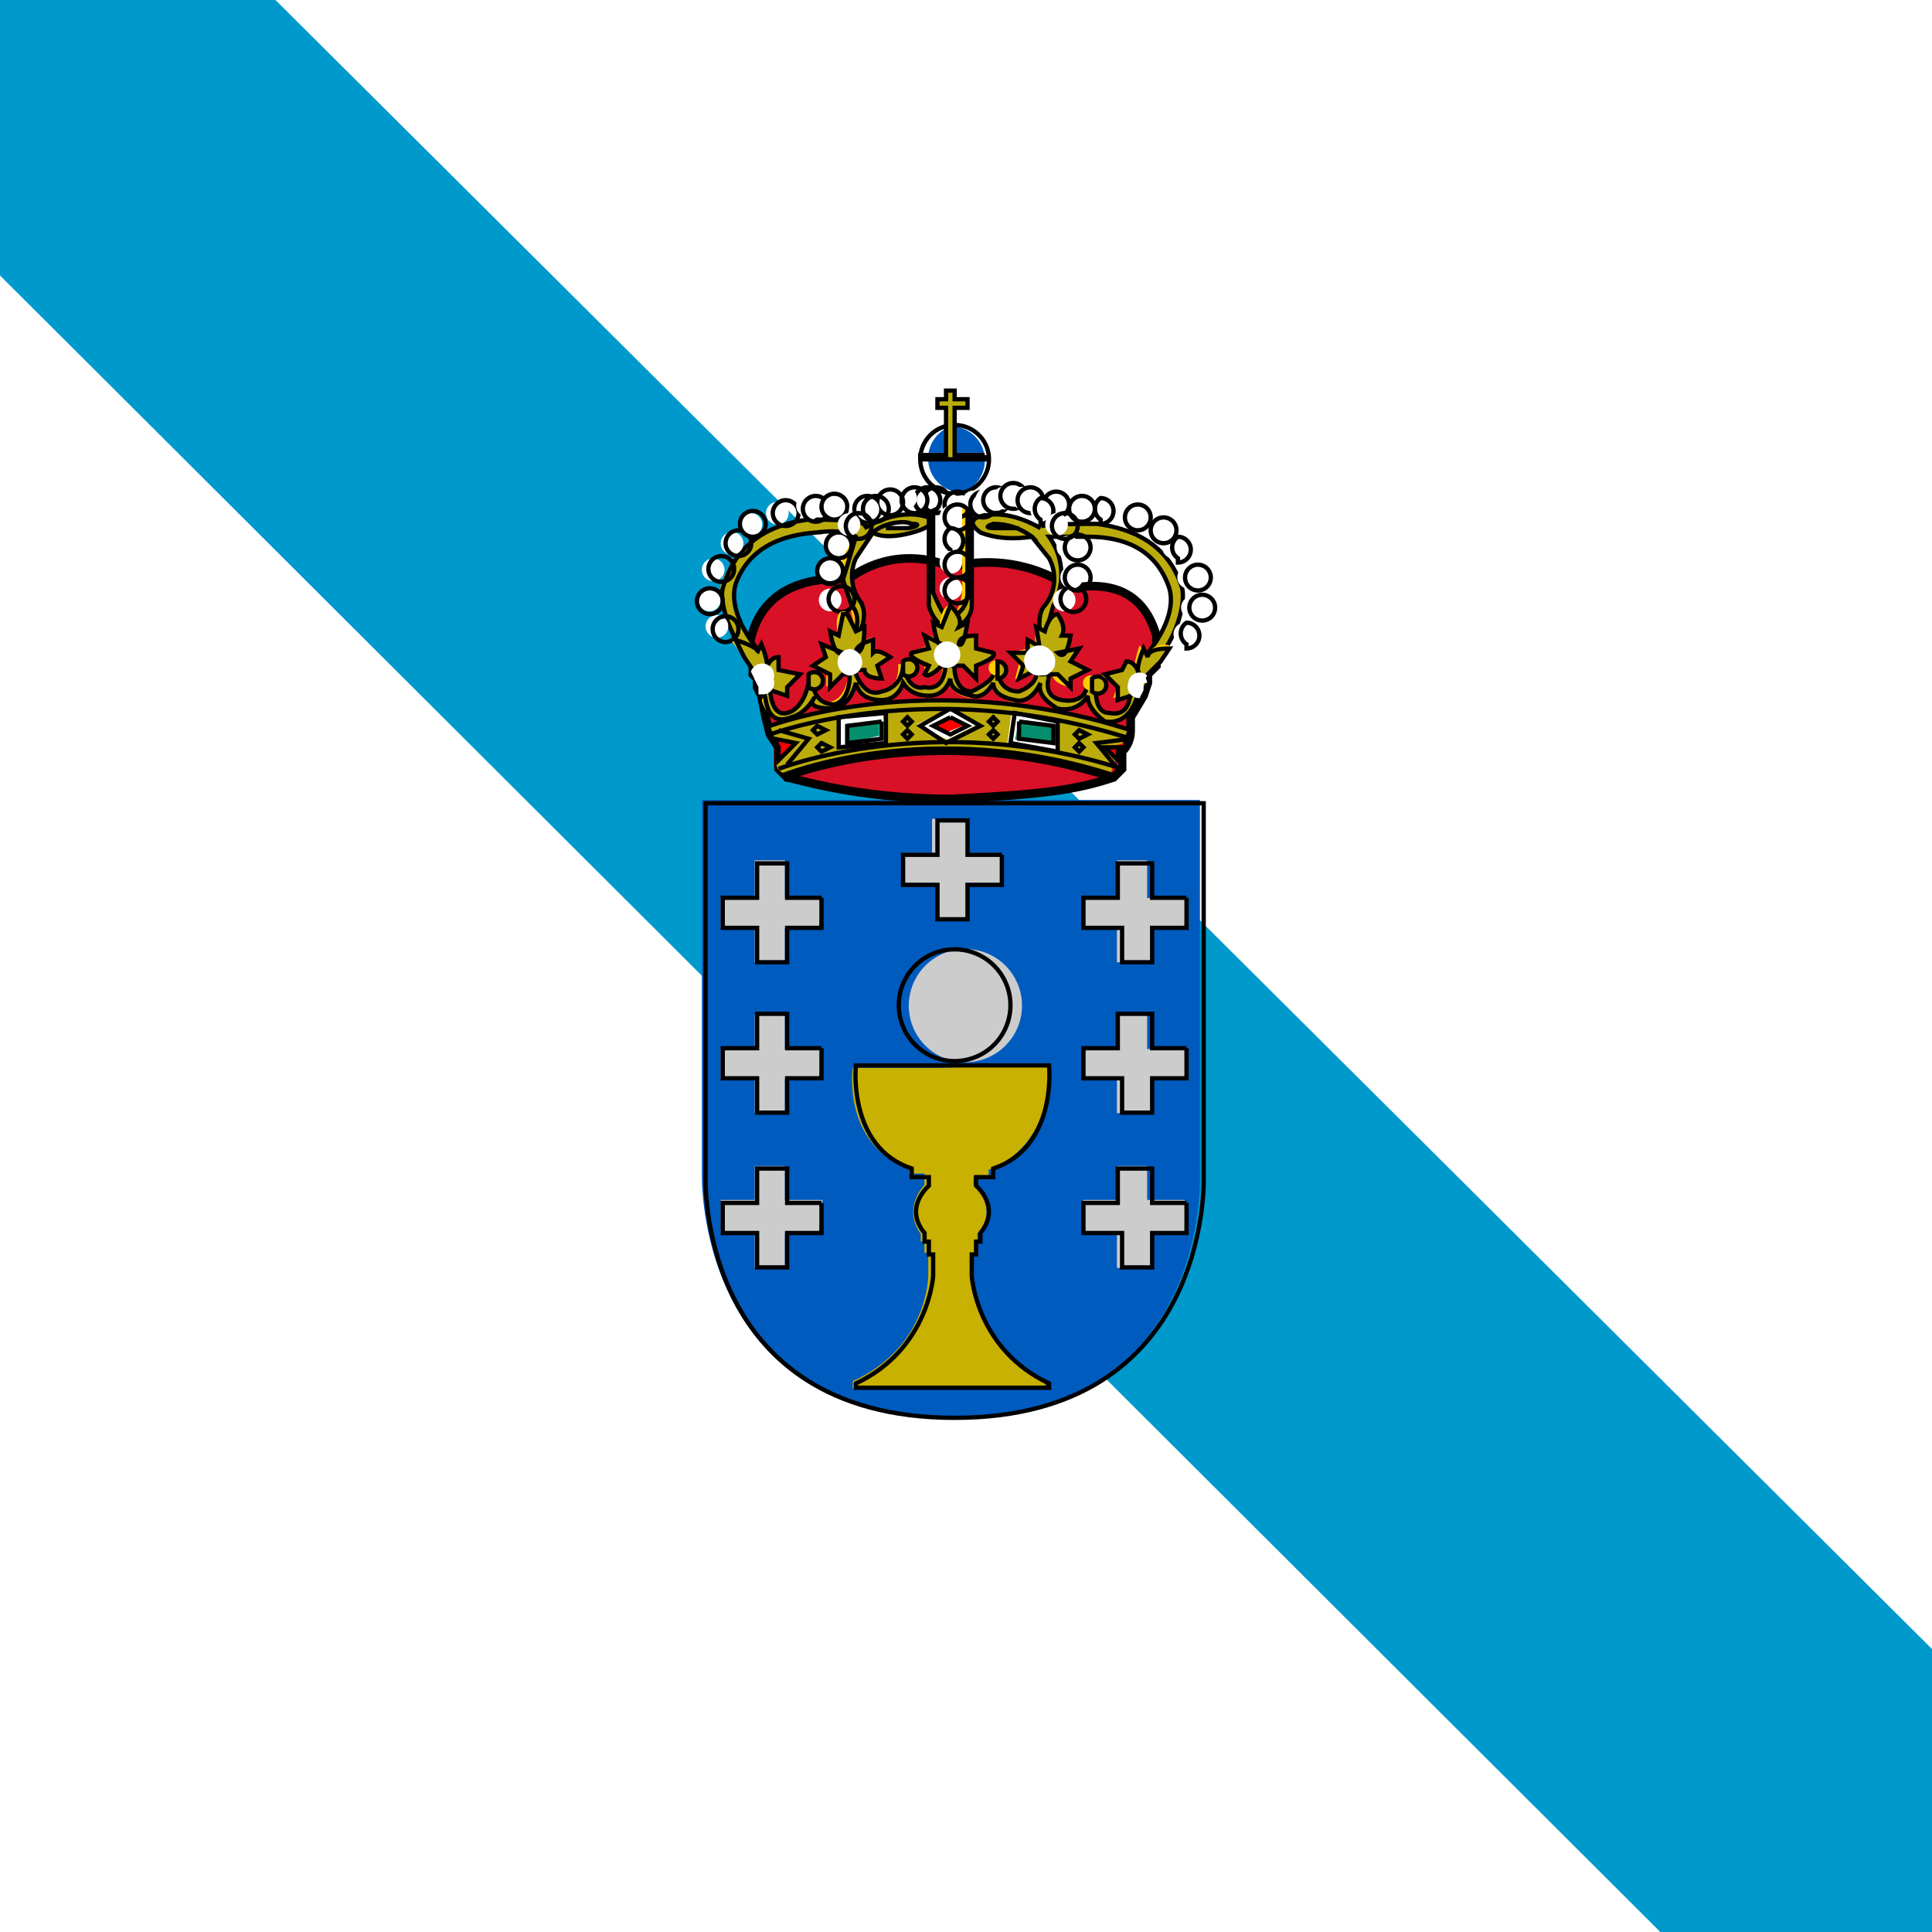 <svg xmlns="http://www.w3.org/2000/svg" viewBox="0 0 512 512"><g font-size="12"><path fill="#fff" fill-rule="evenodd" d="M0 0h512v512H0z"/><path fill="#09c" d="M512 437 73 0H0v73l440 439h72z"/></g><g font-size="12"><path fill="#005bbf" d="M252 376c-68 0-66-65-66-65v-99h132v99s3 65-66 65"/><path fill="none" stroke="#000" d="M297 401c-60 0-58-56-58-56v-87h116v87s2 56-58 56z" transform="matrix(1.138 0 0 1.139 -85 -81)"/><path fill="#d81126" d="M252 150s-15-6-28 4c0 0-24-4-26 19v3l1 2 1 2 1 1q-1 2 1 4 2 3 1 5l1 5 1 3v5l3 3c2 0 18 6 43 5 25 0 34-2 44-5l1-3 1-3 2-6v-4l3-5 1-4 1-3 2-1v-9c-1-3-5-15-22-13 0 0-13-9-33-5"/><path fill="none" stroke="#000" stroke-width="2" d="M296 203s-12-6-24 3c0 0-21-3-23 17l1 3v2l1 1v2l1 2 1 5 1 4 2 3v5l2 2c1 0 16 5 38 5 21-1 29-2 38-5l2-2v-4q2-2 2-5v-3l3-5 1-3v-2l2-2v-7c-1-3-4-14-20-11 0 0-11-9-28-5z" transform="matrix(1.138 0 0 1.139 -85 -81)"/><path fill="#bcac0b" d="M299 193c-54-17-95-1-95-1l1 3 1 3v3q-1 3 2 4s38-15 86 1l1-3 2-5z"/><path fill="#c8b100" d="M249 283h-23s-3 20 15 27v1h4v3s-6 6-1 13v2h1v3h1v6s0 19-20 28v2h51v-2a36 36 0 0 1-20-28v-6h2v-5c6-7-1-13-1-13v-2h4v-2c18-7 16-28 16-28z"/><path fill="none" stroke="#000" d="M294 319h-20s-2 19 13 24v2h4v2s-6 5-1 11v2h1v3h1v5s-1 17-18 25v1h45v-1c-17-8-18-25-18-25v-5h1v-3h1v-2c5-6-1-11-1-11v-2h4v-2c15-5 13-24 13-24z" transform="matrix(1.138 0 0 1.139 -85 -81)"/><path fill="none" d="M241 309h22m-22 2h21m-17 3h13m-14 13h15m-14 2h13m-13 3h13m-21 26h29m-37 7h46m-48 1h49"/><path fill="#ccc" d="M252 281a15 15 0 1 0 0-29 15 15 0 0 0 0 29"/><path fill="none" stroke="#000" d="M297 318a13 13 0 1 0 0-26 13 13 0 0 0 0 26z" transform="matrix(1.138 0 0 1.139 -85 -81)"/><path fill="#ccc" d="M218 238h-10v-10h-8v10h-9v8h9v9h8v-9h9z"/><path fill="none" stroke="#000" d="M266 280h-8v-8h-7v8h-8v7h8v8h7v-8h8v-7" transform="matrix(1.138 0 0 1.139 -85 -81)"/><path fill="#ccc" d="M314 238h-10v-10h-8v10h-9v8h9v9h9v-9h9z"/><path fill="none" stroke="#000" d="M351 280h-8v-8h-8v8h-8v7h9v8h7v-8h8v-7" transform="matrix(1.138 0 0 1.139 -85 -81)"/><path fill="#ccc" d="M265 226h-9v-9h-9v9h-8v8h9v10h8v-10h9z"/><path fill="none" stroke="#000" d="M308 270h-8v-8h-7v8h-8v7h8v8h7v-8h8v-7" transform="matrix(1.138 0 0 1.139 -85 -81)"/><path fill="#ccc" d="M218 278h-10v-9h-8v9h-9v8h9v9h8v-9h9z"/><path fill="none" stroke="#000" d="M266 315h-8v-8h-7v8h-8v7h8v8h7v-8h8v-7" transform="matrix(1.138 0 0 1.139 -85 -81)"/><path fill="#ccc" d="M314 278h-10v-9h-8v9h-9v8h9v9h9v-9h9z"/><path fill="none" stroke="#000" d="M351 315h-8v-8h-8v8h-8v7h9v8h7v-8h8v-7" transform="matrix(1.138 0 0 1.139 -85 -81)"/><path fill="#ccc" d="M218 318h-10v-9h-8v9h-9v9h9v9h8v-9h9z"/><path fill="none" stroke="#000" d="M266 351h-8v-8h-7v8h-8v7h8v8h7v-8h8v-7" transform="matrix(1.138 0 0 1.139 -85 -81)"/><path fill="#ccc" d="M314 318h-10v-9h-8v9h-9v9h9v9h9v-9h9z"/><path fill="none" stroke="#000" d="M351 351h-8v-8h-8v8h-8v7h9v8h7v-8h8v-7" transform="matrix(1.138 0 0 1.139 -85 -81)"/><path fill="#005bbf" d="M252 131a9 9 0 1 0 0-18 9 9 0 0 0 0 17"/><path fill="none" stroke="#000" d="M297 186a8 8 0 1 0 0-16 8 8 0 0 0 0 16z" transform="matrix(1.138 0 0 1.139 -85 -81)"/><path fill="#fc0" d="M260 120h-7v-12h3v-2h-3v-3h-2v3h-3v2h3v12h-7v2h16z"/><path fill="#bcac0b" stroke="#000" d="M304 177h-7v-11h3v-2h-3v-2h-2v2h-2v2h2v11h-6v1h15v-1" transform="matrix(1.138 0 0 1.139 -85 -81)"/><path fill="#fc0" d="M216 141s7-1 11 1c0 0-5 5-4 11l2 7 2 8h1s1-6-1-9a11 11 0 0 1-1-11q4-7 5-6c4 1 11 0 13-2q4-3 0-4-7-1-15 4 2-2-15-2-18 3-23 17c-1 6 4 17 8 20l1-3s-8-9-6-17q6-14 22-14"/><path fill="#bcac0b" stroke="#000" d="M265 195s6-1 9 1l-3 10 2 6q2 2 1 6h1s2-4 0-7a10 10 0 0 1-1-10l4-6c3 2 10 0 12-1q4-2-1-3-6-1-13 3 2-2-13-2-16 2-20 16c-1 4 3 14 7 17l1-3s-7-8-5-15q4-11 19-12z" transform="matrix(1.138 0 0 1.139 -85 -81)"/><path fill="#fff" d="m239 140 3-1-3-1-4 1z"/><path fill="none" stroke="#000" d="M278 195s-2 2 0 0 7-3 9-2c3 0 0 1-1 1h-5" transform="matrix(1.138 0 0 1.139 -85 -81)"/><path fill="#fc0" d="M288 142s-7-1-11 1a17 17 0 0 1 2 18l-2 7h-1s-1-5 1-8a11 11 0 0 0 1-12l-5-6c-4 2-11 0-13-1q-4-3 0-4 8-1 15 3-1-1 15-1 18 1 23 17c1 6-4 17-8 20l-1-3s8-9 6-18q-6-13-22-13"/><path fill="#bcac0b" stroke="#000" d="M328 196h-9a15 15 0 0 1 1 16l-2 7h-1s-1-5 1-7a10 10 0 0 0 1-11l-4-5q-7 1-12-1-4-3 1-4 6-1 13 3-2-1 13-1 16 2 20 15c1 5-3 15-7 17l-1-2s7-8 5-15q-4-12-19-12z" transform="matrix(1.138 0 0 1.139 -85 -81)"/><path fill="#fff" d="m265 140-4-1zl4 1z"/><path fill="none" stroke="#000" d="M315 196s2 2 0 0q-4-3-9-3c-3 1 0 1 1 1h5" transform="matrix(1.138 0 0 1.139 -85 -81)"/><path fill="#fc0" d="M246 135v25q1 4 5 7s6-2 6-7v-27h-2v23c0 2-1 7-3 7q-2 3-5-7v-22z"/><path fill="#bcac0b" stroke="#000" d="M291 189v23q1 4 5 6s5-2 5-6v-24h-1v21q0 4-4 6-1 1-4-6v-20h-1" transform="matrix(1.138 0 0 1.139 -85 -81)"/><path fill="#fff" d="M190 169a3 3 0 1 0 0-6 3 3 0 0 0 0 6"/><path fill="none" stroke="#000" d="M242 220a3 3 0 1 0 0-5 3 3 0 0 0 0 5z" transform="matrix(1.138 0 0 1.139 -85 -81)"/><path fill="#fff" d="M188 162a3 3 0 1 0 0-6 3 3 0 0 0 0 6"/><path fill="none" stroke="#000" d="M240 214a3 3 0 1 0 0-6 3 3 0 0 0 0 6z" transform="matrix(1.138 0 0 1.139 -85 -81)"/><path fill="#fff" d="M189 154a3 3 0 1 0 0-6 3 3 0 0 0 0 6"/><path fill="none" stroke="#000" d="M241 206a3 3 0 1 0 0-5 3 3 0 0 0 0 5z" transform="matrix(1.138 0 0 1.139 -85 -81)"/><path fill="#fff" d="M194 147a3 3 0 1 0 0-6 3 3 0 0 0 0 6"/><path fill="none" stroke="#000" d="M245 200a3 3 0 1 0 0-5 3 3 0 0 0 0 5z" transform="matrix(1.138 0 0 1.139 -85 -81)"/><path fill="#fff" d="M199 142a3 3 0 1 0 0-6 3 3 0 0 0 0 6"/><path fill="none" stroke="#000" d="M250 196a3 3 0 1 0 0-6 3 3 0 0 0 0 6z" transform="matrix(1.138 0 0 1.139 -85 -81)"/><path fill="#fff" d="M206 139a3 3 0 1 0 0-6 3 3 0 0 0 0 6"/><path fill="none" stroke="#000" d="M256 193a3 3 0 1 0 0-5 3 3 0 0 0 0 5z" transform="matrix(1.138 0 0 1.139 -85 -81)"/><path fill="#fff" d="M214 138a3 3 0 1 0 0-7 3 3 0 0 0 0 6"/><path fill="none" stroke="#000" d="M263 192a3 3 0 1 0 0-5 3 3 0 0 0 0 5z" transform="matrix(1.138 0 0 1.139 -85 -81)"/><path fill="#fff" d="M221 137a3 3 0 1 0 0-6 3 3 0 0 0 0 6"/><path fill="none" stroke="#000" d="M269 192a3 3 0 1 0 0-6 3 3 0 0 0 0 6z" transform="matrix(1.138 0 0 1.139 -85 -81)"/><path fill="#fff" d="M228 138a3 3 0 1 0 0-6 3 3 0 0 0 0 6"/><path fill="none" stroke="#000" d="M275 192a3 3 0 1 0 0-5 3 3 0 0 0 0 5z" transform="matrix(1.138 0 0 1.139 -85 -81)"/><path fill="#fff" d="M246 135a3 3 0 1 0 0-6 3 3 0 0 0 0 6"/><path fill="none" stroke="#000" d="M291 190a3 3 0 1 0 0-5 3 3 0 0 0 0 5z" transform="matrix(1.138 0 0 1.139 -85 -81)"/><path fill="#fff" d="M252 137a3 3 0 1 0 0-6 3 3 0 0 0 0 6"/><path fill="none" stroke="#000" d="M296 191a3 3 0 1 0 0-5 3 3 0 0 0 0 5z" transform="matrix(1.138 0 0 1.139 -85 -81)"/><path fill="#fff" d="M252 159a3 3 0 1 0 0-6 3 3 0 0 0 0 6"/><path fill="none" stroke="#000" d="M296 211a3 3 0 1 0 0-5 3 3 0 0 0 0 5z" transform="matrix(1.138 0 0 1.139 -85 -81)"/><path fill="#fff" d="M314 171a3 3 0 1 0 0-6 3 3 0 0 0 0 6"/><path fill="none" stroke="#000" d="M351 222a3 3 0 1 0 0-6 3 3 0 0 0 0 5z" transform="matrix(1.138 0 0 1.139 -85 -81)"/><path fill="#fff" d="M316 164a3 3 0 1 0 0-6 3 3 0 0 0 0 6"/><path fill="none" stroke="#000" d="M353 215a3 3 0 1 0 0-5 3 3 0 0 0 0 5z" transform="matrix(1.138 0 0 1.139 -85 -81)"/><path fill="#fff" d="M315 156a3 3 0 1 0 0-6 3 3 0 0 0 0 6"/><path fill="none" stroke="#000" d="M352 208a3 3 0 1 0 0-5 3 3 0 0 0 0 5z" transform="matrix(1.138 0 0 1.139 -85 -81)"/><path fill="#fff" d="M311 148a3 3 0 1 0 0-6 3 3 0 0 0 0 6"/><path fill="none" stroke="#000" d="M349 202a3 3 0 1 0 0-6 3 3 0 0 0 0 5z" transform="matrix(1.138 0 0 1.139 -85 -81)"/><path fill="#fff" d="M306 143a3 3 0 1 0 0-6 3 3 0 0 0 0 6"/><path fill="none" stroke="#000" d="M344 197a3 3 0 1 0 0-5 3 3 0 0 0 0 5z" transform="matrix(1.138 0 0 1.139 -85 -81)"/><path fill="#fff" d="M299 140a3 3 0 1 0 0-6 3 3 0 0 0 0 6"/><path fill="none" stroke="#000" d="M338 194a3 3 0 1 0 0-5 3 3 0 0 0 0 5z" transform="matrix(1.138 0 0 1.139 -85 -81)"/><path fill="#fff" d="M291 138a3 3 0 1 0 0-6 3 3 0 0 0 0 6"/><path fill="none" stroke="#000" d="M331 193a3 3 0 1 0 0-6 3 3 0 0 0 0 5z" transform="matrix(1.138 0 0 1.139 -85 -81)"/><path fill="#fff" d="M284 138a3 3 0 1 0 0-6 3 3 0 0 0 0 6"/><path fill="none" stroke="#000" d="M325 192a3 3 0 1 0 0-5 3 3 0 0 0 0 5z" transform="matrix(1.138 0 0 1.139 -85 -81)"/><path fill="#fff" d="M278 137a3 3 0 1 0 0-6 3 3 0 0 0 0 6"/><path fill="none" stroke="#000" d="M319 191a3 3 0 1 0 0-5 3 3 0 0 0 0 5z" transform="matrix(1.138 0 0 1.139 -85 -81)"/><path fill="#fff" d="M282 162a3 3 0 1 0 0-6 3 3 0 0 0 0 6"/><path fill="none" stroke="#000" d="M323 213a3 3 0 1 0 0-5 3 3 0 0 0 0 5z" transform="matrix(1.138 0 0 1.139 -85 -81)"/><path fill="#fff" d="M284 156a3 3 0 1 0 0-6 3 3 0 0 0 0 6"/><path fill="none" stroke="#000" d="M324 208a3 3 0 1 0 0-5 3 3 0 0 0 0 5z" transform="matrix(1.138 0 0 1.139 -85 -81)"/><path fill="#fff" d="M258 136a3 3 0 1 0 0-6 3 3 0 0 0 0 6"/><path fill="none" stroke="#000" d="M302 191a3 3 0 1 0 0-5 3 3 0 0 0 0 5z" transform="matrix(1.138 0 0 1.139 -85 -81)"/><path fill="#fff" d="M243 135a3 3 0 1 0 0-6 3 3 0 0 0 0 6"/><path fill="none" stroke="#000" d="M289 190a3 3 0 1 0 0-5 3 3 0 0 0 0 5z" transform="matrix(1.138 0 0 1.139 -85 -81)"/><path fill="#fff" d="M240 135a3 3 0 1 0 0-6 3 3 0 0 0 0 6"/><path fill="none" stroke="#000" d="M286 190a3 3 0 1 0 0-5 3 3 0 0 0 0 5z" transform="matrix(1.138 0 0 1.139 -85 -81)"/><path fill="#fff" d="M220 162a3 3 0 1 0 0-6 3 3 0 0 0 0 6"/><path fill="none" stroke="#000" d="M269 213a3 3 0 1 0 0-5 3 3 0 0 0 0 5z" transform="matrix(1.138 0 0 1.139 -85 -81)"/><path fill="#fff" d="M220 154a3 3 0 1 0 0-6 3 3 0 0 0 0 6"/><path fill="none" stroke="#000" d="M268 207a3 3 0 1 0 0-6 3 3 0 0 0 0 6z" transform="matrix(1.138 0 0 1.139 -85 -81)"/><path fill="#fff" d="M222 147a3 3 0 1 0 0-6 3 3 0 0 0 0 6"/><path fill="none" stroke="#000" d="M270 201a3 3 0 1 0 0-6 3 3 0 0 0 0 6z" transform="matrix(1.138 0 0 1.139 -85 -81)"/><path fill="#fff" d="M235 136a3 3 0 1 0 0-6 3 3 0 0 0 0 6"/><path fill="none" stroke="#000" d="M282 191a3 3 0 1 0 0-6 3 3 0 0 0 0 6z" transform="matrix(1.138 0 0 1.139 -85 -81)"/><path fill="#fff" d="M230 138a3 3 0 1 0 0-6 3 3 0 0 0 0 6"/><path fill="none" stroke="#000" d="M277 192a3 3 0 1 0 0-5 3 3 0 0 0 0 5z" transform="matrix(1.138 0 0 1.139 -85 -81)"/><path fill="#fff" d="M225 142a3 3 0 1 0 0-6 3 3 0 0 0 0 6"/><path fill="none" stroke="#000" d="M273 196a3 3 0 1 0 0-5 3 3 0 0 0 0 5z" transform="matrix(1.138 0 0 1.139 -85 -81)"/><path fill="#fff" d="M252 140a3 3 0 1 0 0-6 3 3 0 0 0 0 6"/><path fill="none" stroke="#000" d="M296 194a3 3 0 1 0 0-5 3 3 0 0 0 0 5z" transform="matrix(1.138 0 0 1.139 -85 -81)"/><path fill="#fff" d="M252 146a3 3 0 1 0 0-6 3 3 0 0 0 0 6"/><path fill="none" stroke="#000" d="M296 200a3 3 0 1 0 0-6 3 3 0 0 0 0 5z" transform="matrix(1.138 0 0 1.139 -85 -81)"/><path fill="#fff" d="M252 152a3 3 0 1 0 0-6 3 3 0 0 0 0 6"/><path fill="none" stroke="#000" d="M296 205a3 3 0 1 0 0-5 3 3 0 0 0 0 5z" transform="matrix(1.138 0 0 1.139 -85 -81)"/><path fill="#fff" d="M262 136a3 3 0 1 0 0-7 3 3 0 0 0 0 7"/><path fill="none" stroke="#000" d="M305 190a3 3 0 1 0 0-5 3 3 0 0 0 0 5z" transform="matrix(1.138 0 0 1.139 -85 -81)"/><path fill="#fff" d="M266 135a3 3 0 1 0 0-6 3 3 0 0 0 0 6"/><path fill="none" stroke="#000" d="M309 189a3 3 0 1 0 0-5 3 3 0 0 0 0 5z" transform="matrix(1.138 0 0 1.139 -85 -81)"/><path fill="#fff" d="M271 135a3 3 0 1 0 0-6 3 3 0 0 0 0 6"/><path fill="none" stroke="#000" d="M313 190a3 3 0 1 0 0-5 3 3 0 0 0 0 5z" transform="matrix(1.138 0 0 1.139 -85 -81)"/><path fill="#fff" d="M283 148a3 3 0 1 0 0-6 3 3 0 0 0 0 6"/><path fill="none" stroke="#000" d="M324 201a3 3 0 1 0 0-5 3 3 0 0 0 0 5z" transform="matrix(1.138 0 0 1.139 -85 -81)"/><path fill="#fff" d="M276 138a3 3 0 1 0 0-6 3 3 0 0 0 0 6"/><path fill="none" stroke="#000" d="M317 193a3 3 0 1 0 0-6 3 3 0 0 0 0 5z" transform="matrix(1.138 0 0 1.139 -85 -81)"/><path fill="#fff" d="M280 142a3 3 0 1 0 0-6 3 3 0 0 0 0 6"/><path fill="none" stroke="#000" d="M321 196a3 3 0 1 0 0-5 3 3 0 0 0 0 5z" transform="matrix(1.138 0 0 1.139 -85 -81)"/><path fill="#fff" d="m251 188-8 4 8 4 8-4z"/><path fill="none" stroke="#000" d="m296 236-7 4 6 4 8-4-7-4" transform="matrix(1.138 0 0 1.139 -85 -81)"/><path fill="#fff" d="m234 189-12 1v8l13-1z"/><path fill="none" stroke="#000" d="m281 237-11 1v7l11-1z" transform="matrix(1.138 0 0 1.139 -85 -81)"/><path fill="#058e6e" d="m233 191-9 1v5l9-2z"/><path fill="none" stroke="#000" d="m280 239-8 1v4l8-1v-4" transform="matrix(1.138 0 0 1.139 -85 -81)"/><path fill="#fff" d="m268 189 12 2v8l-13-2z"/><path fill="none" stroke="#000" d="m311 237 10 2v7l-11-2z" transform="matrix(1.138 0 0 1.139 -85 -81)"/><path fill="#058e6e" d="m270 191 9 1v5l-10-1z"/><path fill="none" stroke="#000" d="m312 239 8 1v4l-8-1v-4" transform="matrix(1.138 0 0 1.139 -85 -81)"/><path fill="none" stroke="#000" d="M254 242s37-14 84 1m-82 7s36-14 80 0m-80-9 7 2-5 6" transform="matrix(1.138 0 0 1.139 -85 -81)"/><path fill="red" d="m206 201 5-4-6-1 1 2z"/><path fill="none" stroke="#000" d="m256 248 4-4-5-1 1 2zm82-5-8 1 5 6" transform="matrix(1.138 0 0 1.139 -85 -81)"/><path fill="red" d="m296 201-3-3 5-1-2 2z"/><path fill="none" stroke="#000" d="m335 248-3-3h5l-2 1zm-70-6 2-1-2-1-1 1zm21-2 1-1-1-1-1 1zm0 3 1-1-1-1-1 1zm20-3 1-1-1-1-1 1zm20 3 2-1-2-1-1 1zm0 3 1-1-1-1-1 1zm-20-3 1-1-1-1-1 1zm-40 3 2-1-2-1-1 1z" transform="matrix(1.138 0 0 1.139 -85 -81)"/><path fill="#fc0" d="M203 182s0 8 6 7 4-8 5-8h1s0 6 5 5 5-9 5-10h1s2 9 7 8c6-2 5-8 5-8h1s1 7 6 6q5 1 5-8l3-1s-1 10 4 10q8-3 6-6h1s0 7 5 7 6-6 6-8h4s-5 9 2 10 7-5 7-5h2s-1 8 3 8q6 1 7-7h2s-2 11-9 9q-5-3-5-6s-3 4-8 3q-6-4-4-7s-3 6-8 5q-6-2-5-5s-2 4-6 4q-5-1-6-5 1 2-6 5-4-1-6-4 1 2-6 5-5 0-6-5s-1 6-6 7q-7-1-6-3c1-2-1 4-5 5q-6 2-8-4l-1-6z"/><path fill="#bcac0b" stroke="#000" d="M254 231s0 7 4 6 5-7 5-7h1s0 5 5 5c4-1 4-8 3-9l1-1s2 9 7 7c5-1 5-6 5-6s1 6 5 5q5 1 5-7h2s-1 8 4 8q6-3 5-5h1s0 5 5 5q5-2 4-6h4s-4 7 2 8 6-4 6-4h2s-1 7 3 7q5 1 5-6h2s-1 9-8 8q-4-3-4-6s-2 4-7 3q-5-3-4-6s-2 5-6 4q-5-1-5-4s-2 4-5 3q-5-1-5-4s-1 4-5 4q-4 0-6-3s-1 4-5 4q-5 0-6-4s-1 5-5 6q-6 0-5-2c1-2-1 3-5 4q-5 2-6-4l-1-5z" transform="matrix(1.138 0 0 1.139 -85 -81)"/><path fill="#fc0" d="M214 182a2 2 0 1 0 0-3z"/><path fill="#bcac0b" stroke="#000" d="M263 231a2 2 0 1 0 0-3z" transform="matrix(1.138 0 0 1.139 -85 -81)"/><path fill="#fc0" d="M239 178a2 2 0 1 0 0-3z"/><path fill="#bcac0b" stroke="#000" d="M285 228a2 2 0 1 0 0-3z" transform="matrix(1.138 0 0 1.139 -85 -81)"/><path fill="#fc0" d="M264 179a2 2 0 1 0 0-4 2 2 0 0 0 0 4"/><path fill="#bcac0b" stroke="#000" d="M307 229a2 2 0 1 0 0-4z" transform="matrix(1.138 0 0 1.139 -85 -81)"/><path fill="#fc0" d="M289 183a2 2 0 1 0 0-4 2 2 0 0 0 0 4"/><path fill="#bcac0b" stroke="#000" d="M329 232a2 2 0 1 0 0-3z" transform="matrix(1.138 0 0 1.139 -85 -81)"/><path fill="#fc0" d="M251 176h-2l-4 3v-3l-4-3 5-2q-2-2-1-3 4 1 4 3-1 2-2-6l2 1s0-5 3-6c2 1 2 6 2 6l2-1q-1 7-2 6 0-2 5-3l-1 4 4 1q1 1-4 3l1 3s-4-1-4-3z"/><path fill="#bcac0b" stroke="#000" d="M295 226h-1q-3 3-4 2l1-2q-5-2-4-3l4-1-1-3 4 2q-1 1-2-5l2 1 2-5q3 3 2 5l2-1q-1 6-2 5 0-2 4-2v3l4 1q1 1-4 3v3l-3-3z" transform="matrix(1.138 0 0 1.139 -85 -81)"/><path fill="#fff" d="M251 177a3 3 0 1 0 0-7 3 3 0 0 0 0 7"/><path fill="none" d="M251 177a3 3 0 1 0 0-7 3 3 0 0 0 0 7"/><path fill="#fff" d="M251 176a2 2 0 1 0 0-4 2 2 0 0 0 0 4"/><path fill="none" d="M251 176a2 2 0 1 0 0-4 2 2 0 0 0 0 4"/><path fill="#fc0" d="M278 179h1c0 2 4 3 4 3v-3q6-1 5-2l-4-2 1-3-5 1q2 2 3-5l-2 1s1-5-1-6c-2 0-3 5-3 5l-2-2c-2 5 1 7 1 7l-4-4v3l-5 1 3 3-1 4 5-2h4"/><path fill="#bcac0b" stroke="#000" d="M319 228h2l3 3v-2l4-2-4-2 2-3-5 1q2 2 3-4h-2q1-2-1-5c-2 0-3 4-3 4l-2-1 1 6q1-1-3-3v3h-4l3 3-1 3 4-2 1 1h2" transform="matrix(1.138 0 0 1.139 -85 -81)"/><path fill="#fff" d="M276 179a4 4 0 1 1 2-7 4 4 0 0 1-1 7"/><path fill="none" d="M276 179a4 4 0 1 1 2-7 3 3 0 0 1-1 7z"/><path fill="#fff" d="M277 178a2 2 0 1 1 1-4 2 2 0 0 1-1 4"/><path fill="none" d="M277 178a2 2 0 1 1 1-4 2 2 0 0 1-1 4"/><path fill="#fc0" d="M224 178h-1c0 2-4 4-4 4v-4q-5-1-4-2l4-2-1-3 5 2-3-5h2s-1-5 1-6h1q3 3 2 5l3-1q-1 7-2 6 0-2 4-3v4q2-1 5 1l-4 3 1 3-5-2h-1z"/><path fill="#bcac0b" stroke="#000" d="M272 228h-1l-3 3v-3l-4-2 3-2-1-3 5 2q-2 1-3-5l2 1 1-5h1l2 4 2-1q0 6-2 6 0-2 4-3v3q1-1 4 1l-3 2 1 3s-4 0-4-2h-2l-2 1" transform="matrix(1.138 0 0 1.139 -85 -81)"/><path fill="#fff" d="M225 179a3 3 0 1 0 0-7 3 3 0 0 0 1 7"/><path fill="none" d="M225 179a3 3 0 1 0 0-7 3 3 0 0 0 0 7"/><path fill="#fff" d="M225 177a2 2 0 1 0 0-3z"/><path fill="none" d="M225 177a2 2 0 1 0 0-3z"/><path fill="#fc0" d="M302 186s-1-3-3-2l-4 1 1-3-4-3 5-1 1-3q2 0 3 3-1-1 1-7l2 3s1-4 6-3l-3 4-3 3-1 3v2z"/><path fill="#bcac0b" stroke="#000" d="M340 234s-1-2-2-1l-3 1v-3l-3-3 4-1 1-2q2 0 3 3-1-1 1-6l1 2q0-2 5-2l-2 3-3 3v2l-1 2z" transform="matrix(1.138 0 0 1.139 -85 -81)"/><path fill="#fff" d="M299 181a3 3 0 0 1 5-2l-1 2v2l-1 2a3 3 0 0 1-3-4"/><path fill="none" d="M299 181a3 3 0 0 1 5-2l-1 2v2l-1 2a3 3 0 0 1-3-4"/><path fill="#fff" d="M300 181a2 2 0 0 1 4 0h-1v2h-1z"/><path fill="none" d="M300 181a2 2 0 0 1 4-1l-1 1v2h-1z"/><path fill="#fc0" d="M202 185s1-3 2-2l4 1v-2q2 0 3-4l-5-1v-3s-4 1-4 3v-7l-2 3s-1-4-6-3l3 4 2 3 1 3 1 2z"/><path fill="#bcac0b" stroke="#000" d="M252 233s1-2 3-1l3 1v-2l3-3-5-1v-3q-2 0-3 3 1-1-1-6l-1 2q1-1-5-3l2 4 2 3 1 2v2z" transform="matrix(1.138 0 0 1.139 -85 -81)"/><path fill="#fff" d="M205 180a3 3 0 0 0-6-2l1 2 1 2v2h1a3 3 0 0 0 3-4"/><path fill="none" d="M205 180a3 3 0 0 0-6-2l1 2 1 2v2h1a3 3 0 0 0 3-4"/><path fill="#fff" d="m203 180-3-1v1l1 2z"/><path fill="none" d="m203 180-3-1v1l1 2z"/><path fill="none" stroke="#000" stroke-width="2" d="M257 252s34-14 77 0" transform="matrix(1.138 0 0 1.139 -85 -81)"/><path fill="none" stroke="#000" d="M338 241c-47-15-84-1-84-1" transform="matrix(1.138 0 0 1.139 -85 -81)"/><path fill="red" d="m251 190-4 2 4 2 5-2z"/><path fill="none" stroke="#000" d="m296 238-4 2 4 2 4-2-4-2" transform="matrix(1.138 0 0 1.139 -85 -81)"/></g></svg>
